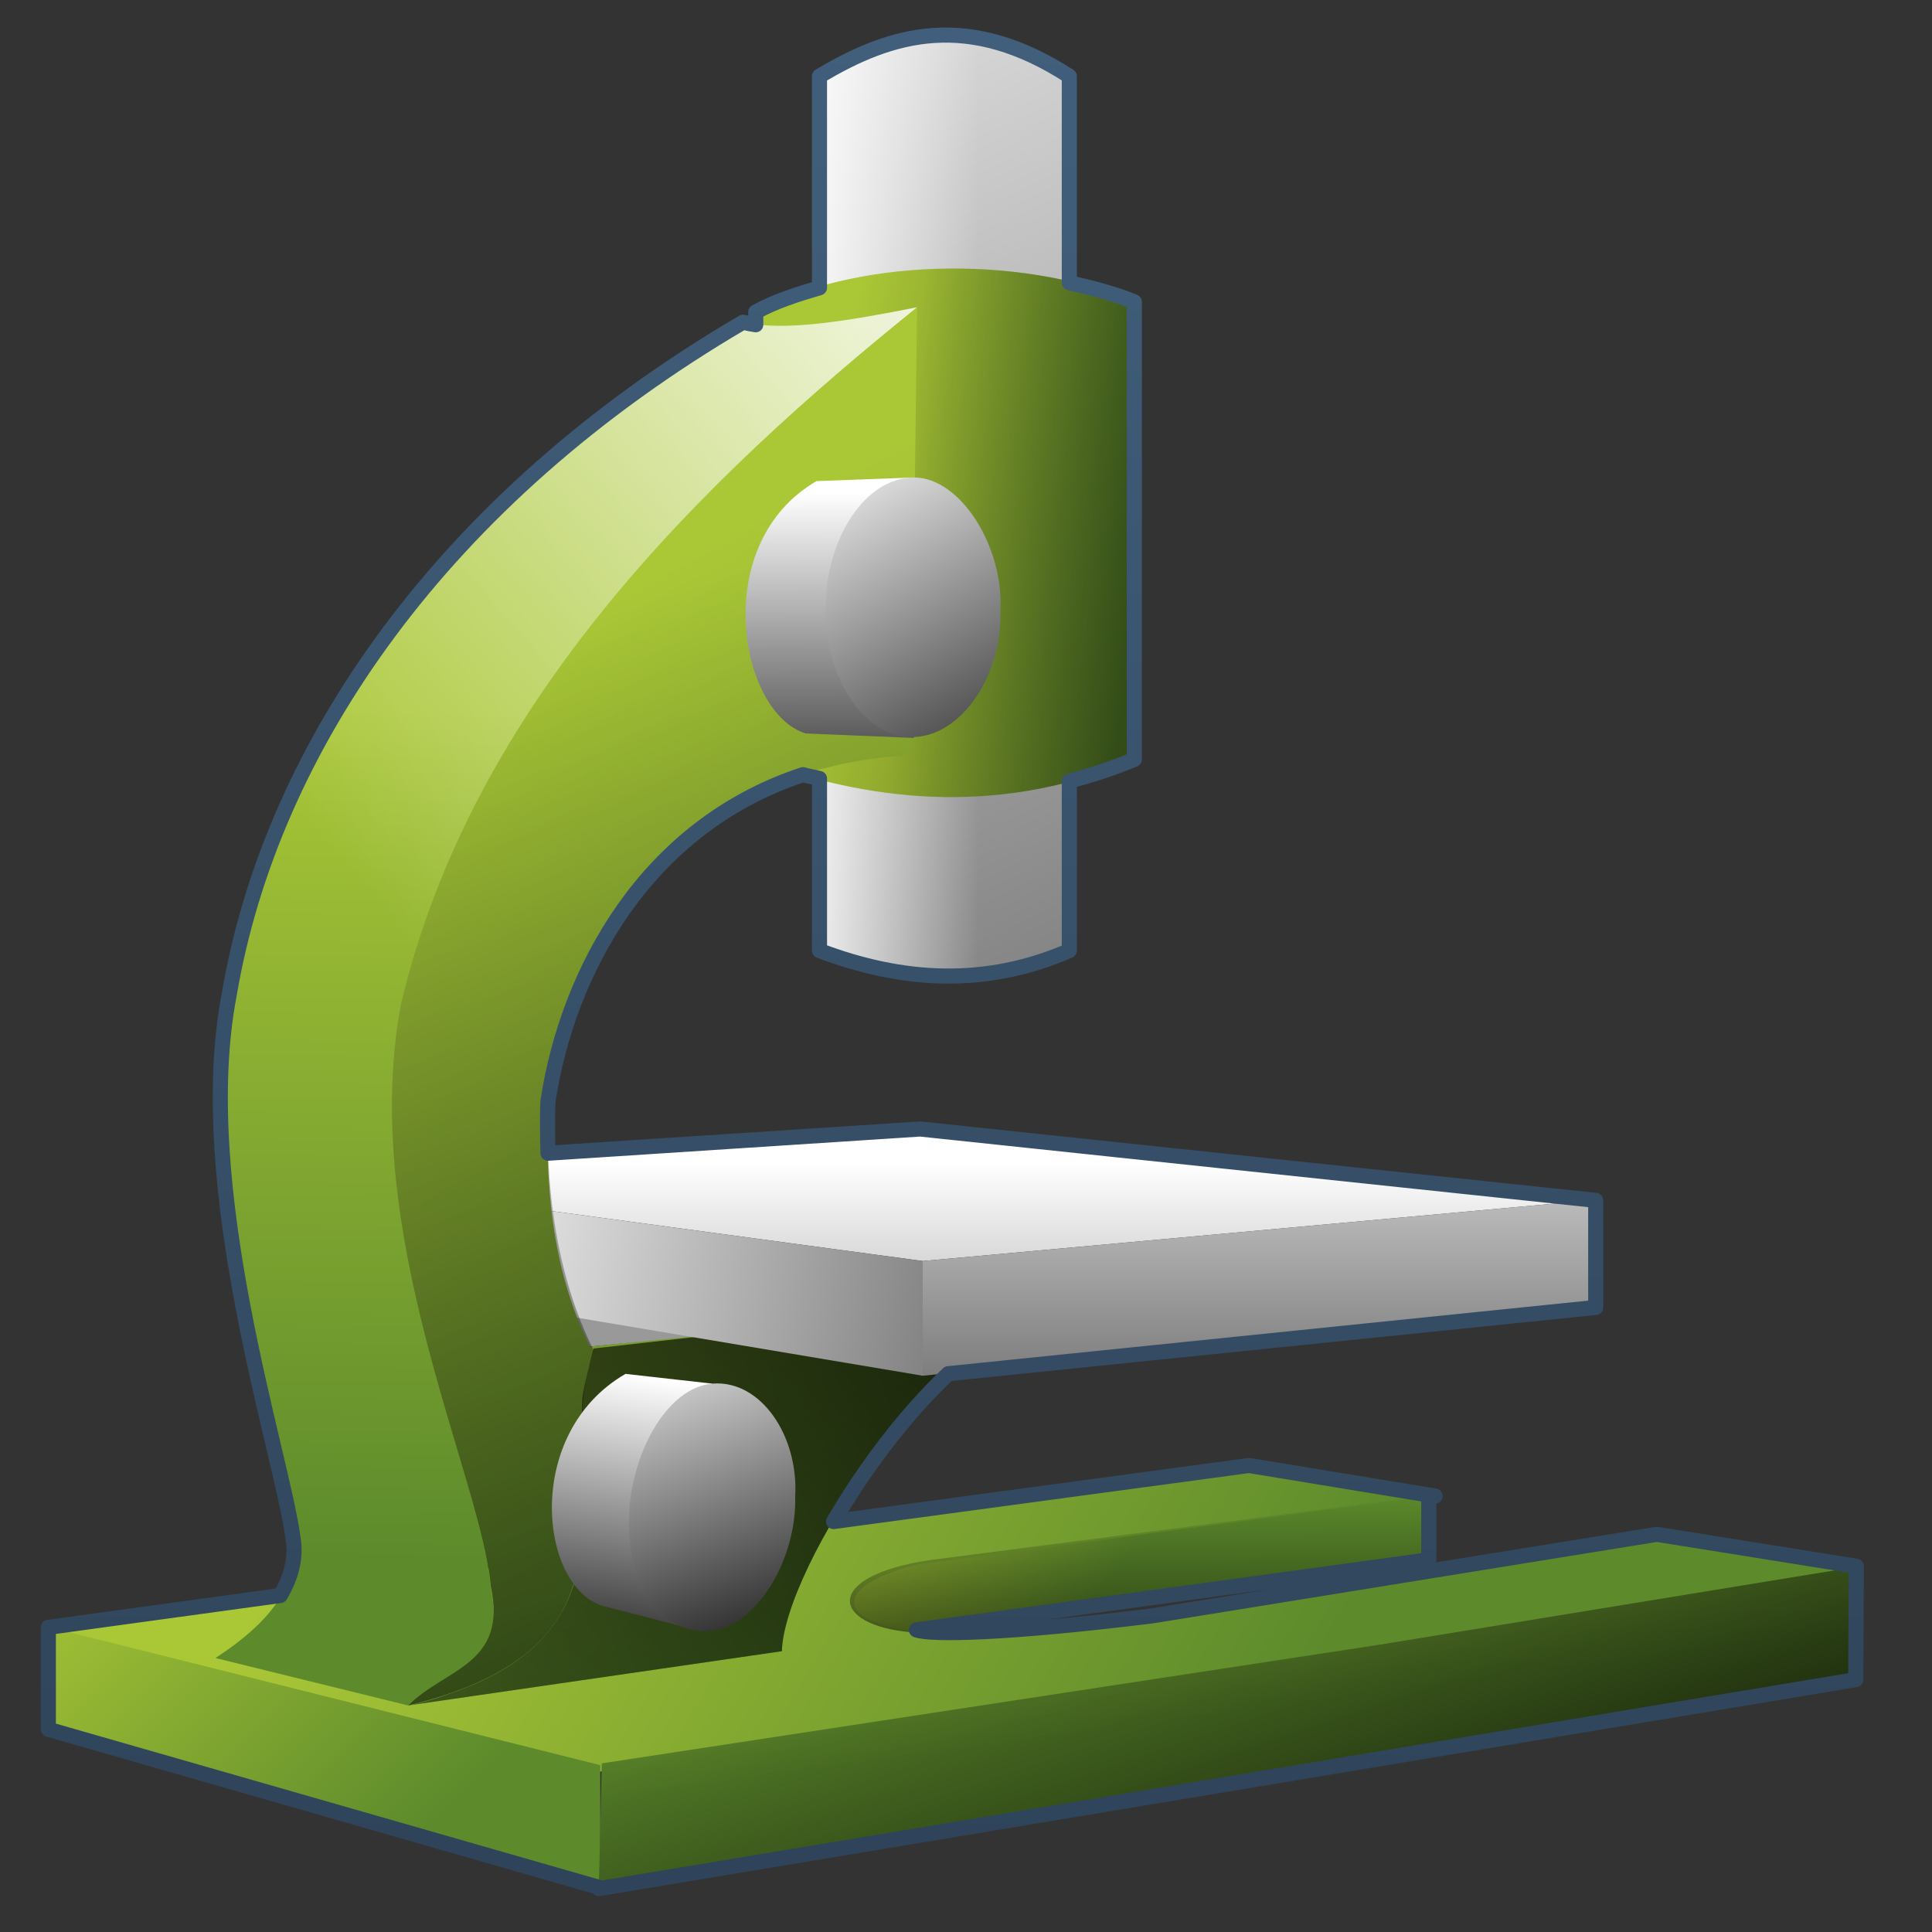 <?xml version="1.0" encoding="UTF-8" standalone="no"?>
<!-- Created with Inkscape (http://www.inkscape.org/) -->

<svg
   xmlns:dc="http://purl.org/dc/elements/1.1/"
   xmlns:cc="http://creativecommons.org/ns#"
   xmlns:rdf="http://www.w3.org/1999/02/22-rdf-syntax-ns#"
   xmlns:svg="http://www.w3.org/2000/svg"
   xmlns="http://www.w3.org/2000/svg"
   xmlns:xlink="http://www.w3.org/1999/xlink"
   xmlns:sodipodi="http://sodipodi.sourceforge.net/DTD/sodipodi-0.dtd"
   xmlns:inkscape="http://www.inkscape.org/namespaces/inkscape"
   width="128"
   height="128"
   id="svg41759"
   version="1.1"
   inkscape:version="0.48.3.1 r9886"
   sodipodi:docname="Documento nuevo 5">
  <rect width="100%" height="100%" fill="#333333" stroke="none"/>
  <defs
     id="defs41761">
    <linearGradient
       id="linearGradient5316">
      <stop
         style="stop-color:#aac736;stop-opacity:1;"
         offset="0"
         id="stop5320" />
      <stop
         style="stop-color:#5d8b2c;stop-opacity:1;"
         offset="1"
         id="stop5322" />
    </linearGradient>
    <linearGradient
       inkscape:collect="always"
       xlink:href="#linearGradient5439"
       id="linearGradient13654"
       gradientUnits="userSpaceOnUse"
       gradientTransform="matrix(2.695,0,0,2.694,-984.196,-1769.534)"
       x1="373.961"
       y1="1007.794"
       x2="454.398"
       y2="1114.567" />
    <linearGradient
       id="linearGradient5439">
      <stop
         style="stop-color:#ffffff;stop-opacity:1;"
         offset="0"
         id="stop5441" />
      <stop
         style="stop-color:#000000;stop-opacity:1;"
         offset="1"
         id="stop5443" />
    </linearGradient>
    <linearGradient
       gradientTransform="matrix(2.702,0,0,2.702,-1311.278,-1777.951)"
       gradientUnits="userSpaceOnUse"
       y2="1000.428"
       x2="506.125"
       y1="1045.652"
       x1="506.125"
       id="linearGradient10802"
       xlink:href="#linearGradient9863"
       inkscape:collect="always" />
    <linearGradient
       id="linearGradient9863">
      <stop
         style="stop-color:#2f445a;stop-opacity:1;"
         offset="0"
         id="stop9865" />
      <stop
         style="stop-color:#415f7c;stop-opacity:1"
         offset="1"
         id="stop9867" />
    </linearGradient>
    <linearGradient
       gradientTransform="matrix(2.702,0,0,2.702,-1311.278,-1615.823)"
       gradientUnits="userSpaceOnUse"
       y2="960.624"
       x2="511.736"
       y1="950.552"
       x1="505.93"
       id="linearGradient10714"
       xlink:href="#linearGradient14753"
       inkscape:collect="always" />
    <linearGradient
       id="linearGradient14753">
      <stop
         style="stop-color:#ffffff;stop-opacity:1;"
         offset="0"
         id="stop14755" />
      <stop
         style="stop-color:#000000;stop-opacity:1;"
         offset="1"
         id="stop14757" />
    </linearGradient>
    <linearGradient
       gradientTransform="matrix(2.702,0,0,2.702,-1311.278,-1615.823)"
       gradientUnits="userSpaceOnUse"
       y2="961.587"
       x2="504.341"
       y1="952.188"
       x1="504.312"
       id="linearGradient10712"
       xlink:href="#linearGradient14753"
       inkscape:collect="always" />
    <linearGradient
       id="linearGradient41832">
      <stop
         style="stop-color:#ffffff;stop-opacity:1;"
         offset="0"
         id="stop41834" />
      <stop
         style="stop-color:#000000;stop-opacity:1;"
         offset="1"
         id="stop41836" />
    </linearGradient>
    <linearGradient
       gradientTransform="matrix(2.702,0,0,2.702,-1311.278,-1615.823)"
       gradientUnits="userSpaceOnUse"
       y2="981.712"
       x2="504.754"
       y1="971.989"
       x1="501.313"
       id="linearGradient10718"
       xlink:href="#linearGradient14753"
       inkscape:collect="always" />
    <linearGradient
       id="linearGradient41839">
      <stop
         style="stop-color:#ffffff;stop-opacity:1;"
         offset="0"
         id="stop41841" />
      <stop
         style="stop-color:#000000;stop-opacity:1;"
         offset="1"
         id="stop41843" />
    </linearGradient>
    <linearGradient
       gradientTransform="matrix(2.702,0,0,2.702,-1311.278,-1615.823)"
       gradientUnits="userSpaceOnUse"
       y2="981.601"
       x2="497.958"
       y1="973.581"
       x1="499.14"
       id="linearGradient10716"
       xlink:href="#linearGradient14753"
       inkscape:collect="always" />
    <linearGradient
       id="linearGradient41846">
      <stop
         style="stop-color:#ffffff;stop-opacity:1;"
         offset="0"
         id="stop41848" />
      <stop
         style="stop-color:#000000;stop-opacity:1;"
         offset="1"
         id="stop41850" />
    </linearGradient>
    <linearGradient
       gradientTransform="matrix(2.702,0,0,2.702,-1311.278,-1615.823)"
       gradientUnits="userSpaceOnUse"
       y2="955.197"
       x2="500.046"
       y1="1001.778"
       x1="515.706"
       id="linearGradient10823"
       xlink:href="#linearGradient583"
       inkscape:collect="always" />
    <linearGradient
       inkscape:collect="always"
       id="linearGradient583">
      <stop
         style="stop-color:#000000;stop-opacity:1;"
         offset="0"
         id="stop584" />
      <stop
         style="stop-color:#000000;stop-opacity:0;"
         offset="1"
         id="stop585" />
    </linearGradient>
    <linearGradient
       gradientTransform="matrix(2.702,0,0,2.702,-1311.278,-1615.823)"
       gradientUnits="userSpaceOnUse"
       y2="977.21"
       x2="512.984"
       y1="991.263"
       x1="517.7"
       id="linearGradient10817"
       xlink:href="#linearGradient583"
       inkscape:collect="always" />
    <linearGradient
       gradientTransform="matrix(2.702,0,0,2.702,-1311.278,-1615.823)"
       gradientUnits="userSpaceOnUse"
       y2="976.737"
       x2="514.156"
       y1="983.851"
       x1="514.215"
       id="linearGradient10811"
       xlink:href="#linearGradient583"
       inkscape:collect="always" />
    <linearGradient
       gradientTransform="matrix(2.702,0,0,2.702,-1311.278,-1615.823)"
       gradientUnits="userSpaceOnUse"
       y2="982.643"
       x2="514.938"
       y1="964.766"
       x1="514.938"
       id="linearGradient10690"
       xlink:href="#linearGradient14753"
       inkscape:collect="always" />
    <linearGradient
       id="linearGradient41871">
      <stop
         style="stop-color:#ffffff;stop-opacity:1;"
         offset="0"
         id="stop41873" />
      <stop
         style="stop-color:#000000;stop-opacity:1;"
         offset="1"
         id="stop41875" />
    </linearGradient>
    <linearGradient
       gradientTransform="matrix(2.702,0,0,2.702,-1311.278,-1615.823)"
       gradientUnits="userSpaceOnUse"
       y2="982.487"
       x2="513.221"
       y1="967.461"
       x1="511.185"
       id="linearGradient10708"
       xlink:href="#linearGradient5316-2"
       inkscape:collect="always" />
    <linearGradient
       id="linearGradient5316-2">
      <stop
         style="stop-color:#aac736;stop-opacity:1;"
         offset="0"
         id="stop5320-1" />
      <stop
         style="stop-color:#5d8b2c;stop-opacity:1;"
         offset="1"
         id="stop5322-5" />
    </linearGradient>
    <linearGradient
       gradientTransform="matrix(2.702,0,0,2.702,-1311.278,-1615.823)"
       gradientUnits="userSpaceOnUse"
       y2="978.243"
       x2="506.798"
       y1="957.243"
       x1="495.549"
       id="linearGradient10696"
       xlink:href="#linearGradient5316-2"
       inkscape:collect="always" />
    <linearGradient
       id="linearGradient41882">
      <stop
         style="stop-color:#aac736;stop-opacity:1;"
         offset="0"
         id="stop41884" />
      <stop
         style="stop-color:#5d8b2c;stop-opacity:1;"
         offset="1"
         id="stop41886" />
    </linearGradient>
    <linearGradient
       gradientTransform="matrix(2.702,0,0,2.702,-1311.278,-1615.823)"
       gradientUnits="userSpaceOnUse"
       y2="943.972"
       x2="509.857"
       y1="959.528"
       x1="492.125"
       id="linearGradient10838"
       xlink:href="#linearGradient9590"
       inkscape:collect="always" />
    <linearGradient
       id="linearGradient9590">
      <stop
         style="stop-color:#ffffff;stop-opacity:0;"
         offset="0"
         id="stop9591" />
      <stop
         style="stop-color:#fff;stop-opacity:1;"
         offset="1"
         id="stop9592" />
    </linearGradient>
    <linearGradient
       gradientTransform="matrix(2.702,0,0,2.702,-1311.278,-1615.823)"
       gradientUnits="userSpaceOnUse"
       y2="955.563"
       x2="504.963"
       y1="958.568"
       x1="522.811"
       id="linearGradient10834"
       xlink:href="#linearGradient583"
       inkscape:collect="always" />
    <linearGradient
       gradientTransform="matrix(2.702,0,0,2.702,-1311.278,-1615.823)"
       gradientUnits="userSpaceOnUse"
       y2="978.368"
       x2="495.423"
       y1="957.493"
       x1="495.721"
       id="linearGradient10698"
       xlink:href="#linearGradient5316-2"
       inkscape:collect="always" />
    <linearGradient
       id="linearGradient41900">
      <stop
         style="stop-color:#aac736;stop-opacity:1;"
         offset="0"
         id="stop41902" />
      <stop
         style="stop-color:#5d8b2c;stop-opacity:1;"
         offset="1"
         id="stop41904" />
    </linearGradient>
    <linearGradient
       gradientTransform="matrix(2.702,0,0,2.702,-1311.278,-1615.823)"
       gradientUnits="userSpaceOnUse"
       y2="953.132"
       x2="513.124"
       y1="952.69"
       x1="507.508"
       id="linearGradient10702"
       xlink:href="#linearGradient5316-2"
       inkscape:collect="always" />
    <linearGradient
       id="linearGradient41907">
      <stop
         style="stop-color:#aac736;stop-opacity:1;"
         offset="0"
         id="stop41909" />
      <stop
         style="stop-color:#5d8b2c;stop-opacity:1;"
         offset="1"
         id="stop41911" />
    </linearGradient>
    <linearGradient
       gradientTransform="matrix(2.702,0,0,2.702,-1311.278,-1615.823)"
       gradientUnits="userSpaceOnUse"
       y2="974.55"
       x2="522.562"
       y1="968.737"
       x1="495.125"
       id="linearGradient10694"
       xlink:href="#linearGradient14753"
       inkscape:collect="always" />
    <linearGradient
       id="linearGradient41914">
      <stop
         style="stop-color:#ffffff;stop-opacity:1;"
         offset="0"
         id="stop41916" />
      <stop
         style="stop-color:#000000;stop-opacity:1;"
         offset="1"
         id="stop41918" />
    </linearGradient>
    <linearGradient
       gradientTransform="matrix(2.702,0,0,2.702,-1311.278,-1615.823)"
       gradientUnits="userSpaceOnUse"
       y2="949.097"
       x2="504.668"
       y1="949.097"
       x1="509.301"
       id="linearGradient10842"
       xlink:href="#linearGradient9590"
       inkscape:collect="always" />
    <linearGradient
       id="linearGradient41921">
      <stop
         style="stop-color:#ffffff;stop-opacity:0;"
         offset="0"
         id="stop41923" />
      <stop
         style="stop-color:#fff;stop-opacity:1;"
         offset="1"
         id="stop41925" />
    </linearGradient>
    <linearGradient
       gradientTransform="matrix(2.702,0,0,2.702,-1311.278,-1615.823)"
       gradientUnits="userSpaceOnUse"
       y2="984.488"
       x2="509.562"
       y1="968.61"
       x1="509.562"
       id="linearGradient10692"
       xlink:href="#linearGradient14753"
       inkscape:collect="always" />
    <linearGradient
       id="linearGradient41928">
      <stop
         style="stop-color:#ffffff;stop-opacity:1;"
         offset="0"
         id="stop41930" />
      <stop
         style="stop-color:#000000;stop-opacity:1;"
         offset="1"
         id="stop41932" />
    </linearGradient>
    <linearGradient
       gradientTransform="matrix(2.702,0,0,2.702,-1311.278,-1615.823)"
       gradientUnits="userSpaceOnUse"
       y2="992.038"
       x2="479.174"
       y1="960.881"
       x1="513.954"
       id="linearGradient10828"
       xlink:href="#linearGradient583"
       inkscape:collect="always" />
    <linearGradient
       gradientTransform="matrix(2.702,0,0,2.702,-1311.278,-1615.823)"
       gradientUnits="userSpaceOnUse"
       y2="994.617"
       x2="529.13"
       y1="932.48"
       x1="500.783"
       id="linearGradient10704"
       xlink:href="#linearGradient14753"
       inkscape:collect="always" />
    <linearGradient
       id="linearGradient41942">
      <stop
         style="stop-color:#ffffff;stop-opacity:1;"
         offset="0"
         id="stop41944" />
      <stop
         style="stop-color:#000000;stop-opacity:1;"
         offset="1"
         id="stop41946" />
    </linearGradient>
    <linearGradient
       gradientTransform="matrix(2.702,0,0,2.702,-1311.278,-1615.823)"
       gradientUnits="userSpaceOnUse"
       y2="984.038"
       x2="496.672"
       y1="975.641"
       x1="488.411"
       id="linearGradient10710"
       xlink:href="#linearGradient5316-2"
       inkscape:collect="always" />
    <linearGradient
       id="linearGradient41949">
      <stop
         style="stop-color:#aac736;stop-opacity:1;"
         offset="0"
         id="stop41951" />
      <stop
         style="stop-color:#5d8b2c;stop-opacity:1;"
         offset="1"
         id="stop41953" />
    </linearGradient>
    <linearGradient
       gradientTransform="matrix(2.702,0,0,2.702,-1311.278,-1615.823)"
       gradientUnits="userSpaceOnUse"
       y2="978.243"
       x2="506.798"
       y1="957.243"
       x1="495.549"
       id="linearGradient10700"
       xlink:href="#linearGradient14726"
       inkscape:collect="always" />
    <linearGradient
       id="linearGradient14726">
      <stop
         style="stop-color:#aac736;stop-opacity:1;"
         offset="0"
         id="stop14728" />
      <stop
         style="stop-color:#5d8b2c;stop-opacity:1;"
         offset="1"
         id="stop14730" />
    </linearGradient>
    <linearGradient
       gradientTransform="matrix(2.702,0,0,2.702,-1311.278,-1615.823)"
       gradientUnits="userSpaceOnUse"
       y2="986.206"
       x2="514.375"
       y1="974.331"
       x1="494.604"
       id="linearGradient10706"
       xlink:href="#linearGradient5316-2"
       inkscape:collect="always" />
    <linearGradient
       id="linearGradient41960">
      <stop
         style="stop-color:#aac736;stop-opacity:1;"
         offset="0"
         id="stop41962" />
      <stop
         style="stop-color:#5d8b2c;stop-opacity:1;"
         offset="1"
         id="stop41964" />
    </linearGradient>
    <linearGradient
       gradientTransform="matrix(2.702,0,0,2.702,-1311.278,-1615.823)"
       gradientUnits="userSpaceOnUse"
       y2="978.382"
       x2="512.831"
       y1="974.316"
       x1="507.448"
       id="linearGradient10720"
       xlink:href="#linearGradient5316-2"
       inkscape:collect="always" />
    <linearGradient
       id="linearGradient41967">
      <stop
         style="stop-color:#aac736;stop-opacity:1;"
         offset="0"
         id="stop41969" />
      <stop
         style="stop-color:#5d8b2c;stop-opacity:1;"
         offset="1"
         id="stop41971" />
    </linearGradient>
  </defs>
  <sodipodi:namedview
     id="base"
     pagecolor="#ffffff"
     bordercolor="#666666"
     borderopacity="1.0"
     inkscape:pageopacity="0.0"
     inkscape:pageshadow="2"
     inkscape:zoom="0.98994949"
     inkscape:cx="199.18061"
     inkscape:cy="20.798215"
     inkscape:document-units="px"
     inkscape:current-layer="layer1"
     showgrid="false"
     inkscape:showpageshadow="false"
     inkscape:window-width="1366"
     inkscape:window-height="720"
     inkscape:window-x="0"
     inkscape:window-y="24"
     inkscape:window-maximized="1" />
  <g
     inkscape:label="Capa 1"
     inkscape:groupmode="layer"
     id="layer1"
     transform="translate(0,-924.362)">
    <path
       inkscape:connector-curvature="0"
       sodipodi:nodetypes="ccccc"
       id="path10684"
       d="m 61.618,1027.72 33.04,-4.274 0,4.241 -34.28,4.816 c -5.345,-0.453 -5.911,-3.723 1.24,-4.782 z"
       style="fill:url(#linearGradient10720);fill-opacity:1;fill-rule:evenodd;stroke:none;display:inline" />
    <path
       inkscape:connector-curvature="0"
       sodipodi:nodetypes="ccccccccc"
       id="path10682"
       d="m 82.751,1021.419 12.329,2.027 -34.285,4.56 c -8.85,2.248 -3.807,6.868 15.538,3.378 l 33.588,-5.172 13.005,2.027 -83.263,13.511 -36.515,-9.588 79.603,-10.741 z"
       style="fill:url(#linearGradient10706);fill-opacity:1;fill-rule:evenodd;stroke:none;display:inline" />
    <path
       inkscape:connector-curvature="0"
       style="fill:url(#linearGradient10700);fill-opacity:1;fill-rule:evenodd;stroke:none;display:inline"
       d="m 39.095,1013.583 32.356,-3.515 c -9.587,2.329 -19.52,18.278 -19.649,23.691 l -24.758,3.593 c 2.422,-2.455 6.632,-2.685 5.461,-7.935 0.365,-6.194 3.617,-10.944 6.589,-15.835 z"
       id="path10680"
       sodipodi:nodetypes="cccccc" />
    <path
       inkscape:connector-curvature="0"
       sodipodi:nodetypes="ccccc"
       id="path10606"
       d="m 3.212,1038.913 0,-6.755 36.556,9.149 0,8.106 -36.556,-10.5 z"
       style="fill:url(#linearGradient10710);fill-opacity:1;fill-rule:evenodd;stroke:none;display:inline" />
    <path
       inkscape:connector-curvature="0"
       sodipodi:nodetypes="ccccc"
       id="path10616"
       d="m 54.319,929.378 0,57.927 c 5.517,2.095 11.034,2.404 16.551,0 l 0,-57.927 c -6.583,-4.263 -11.756,-2.886 -16.551,0 z"
       style="fill:url(#linearGradient10704);fill-opacity:1;fill-rule:evenodd;stroke:none;display:inline" />
    <path
       inkscape:connector-curvature="0"
       sodipodi:nodetypes="cccccc"
       id="path10826"
       d="m 39.334,1013.703 32.117,-3.635 c -9.587,2.329 -19.52,18.278 -19.649,23.691 l -24.758,3.593 c 1.885,-0.246 11.051,-3.282 10.596,-8.651 0.365,-6.194 0.392,-10.586 1.693,-14.999 z"
       style="fill:url(#linearGradient10828);fill-opacity:1;fill-rule:evenodd;stroke:none;display:inline" />
    <path
       inkscape:connector-curvature="0"
       sodipodi:nodetypes="ccccc"
       id="path10686"
       d="m 39.177,1013.566 -9.289,-1.351 29.387,-3.04 8.445,1.605 -28.543,2.786 z"
       style="fill:#999999;fill-rule:evenodd;stroke:none;display:inline" />
    <path
       inkscape:connector-curvature="0"
       style="fill:url(#linearGradient10692);fill-opacity:1;fill-rule:evenodd;stroke:none;display:inline"
       d="m 105.72,1003.855 -44.587,4.053 -43.912,-5.911 43.743,-2.871 44.756,4.729 z"
       id="path10633"
       sodipodi:nodetypes="ccccc" />
    <path
       inkscape:connector-curvature="0"
       style="fill:url(#linearGradient10842);fill-opacity:1;fill-rule:evenodd;stroke:none;display:inline"
       d="m 54.319,929.378 0,57.927 c 5.517,2.095 11.034,2.404 16.551,0 l 0,-57.927 c -6.583,-4.263 -11.756,-2.886 -16.551,0 z"
       id="path10840"
       sodipodi:nodetypes="ccccc" />
    <path
       inkscape:connector-curvature="0"
       style="fill:url(#linearGradient10694);fill-opacity:1;fill-rule:evenodd;stroke:none;display:inline"
       d="m 17.221,1001.997 43.912,5.911 0,7.6 -43.912,-7.373 0,-6.138 z"
       id="path10637"
       sodipodi:nodetypes="ccccc" />
    <path
       inkscape:connector-curvature="0"
       style="fill:url(#linearGradient10702);fill-opacity:1;fill-rule:evenodd;stroke:none;display:inline"
       d="m 50.041,945.069 0,29.628 c 8.369,3.069 16.739,3.522 25.108,0 l 0,-30.344 c -7.876,-3.262 -18.789,-2.794 -25.108,0.717 z"
       id="path10639"
       sodipodi:nodetypes="ccccc" />
    <path
       inkscape:connector-curvature="0"
       style="fill:url(#linearGradient10698);fill-opacity:1;fill-rule:evenodd;stroke:none;display:inline"
       d="m 28.702,990.952 c 4.705,-19.992 20.17,-34.962 32.054,-46.232 -4.518,0.892 -8.87,1.645 -11.509,0.971 -19.908,11.66 -31.24,28.222 -34.011,44.502 -2.47,12.8 3.41,30.332 4.173,36.038 0.508,3.144 -1.656,5.721 -5.137,7.979 l 12.773,3.144 c 2.422,-2.455 6.632,-2.565 5.461,-7.815 -0.578,-7.055 -6.617,-23.444 -3.804,-38.586 z"
       id="path10643"
       sodipodi:nodetypes="ccccccccc" />
    <path
       inkscape:connector-curvature="0"
       sodipodi:nodetypes="ccccc"
       id="path10832"
       d="m 50.041,945.069 0,29.628 c 8.369,3.069 16.739,3.522 25.108,0 l 0,-30.344 c -7.876,-3.262 -18.789,-2.794 -25.108,0.717 z"
       style="fill:url(#linearGradient10834);fill-opacity:1;fill-rule:evenodd;stroke:none;display:inline" />
    <path
       inkscape:connector-curvature="0"
       sodipodi:nodetypes="ccccc"
       id="path10836"
       d="m 28.702,991.668 c 4.705,-19.992 20.17,-35.679 32.054,-46.949 -4.518,0.892 -8.87,1.645 -11.509,0.971 -19.908,11.66 -31.24,28.222 -34.011,44.502 l 13.465,1.477 z"
       style="fill:url(#linearGradient10838);fill-opacity:1;fill-rule:evenodd;stroke:none;display:inline" />
    <path
       inkscape:connector-curvature="0"
       sodipodi:nodetypes="cccccccc"
       id="path10666"
       d="m 26.552,990.952 c 4.705,-19.992 19.931,-34.724 34.204,-46.232 l -0.362,29.681 c -15.348,0.682 -22.458,12.515 -24.046,22.885 -0.273,5.23 0.192,11.256 2.747,16.299 -2.379,8.424 4.84,19.78 -12.05,23.769 2.422,-2.455 6.632,-2.685 5.461,-7.935 -0.578,-7.055 -8.767,-23.324 -5.954,-38.466 z"
       style="fill:url(#linearGradient10696);fill-opacity:1;fill-rule:evenodd;stroke:none;display:inline" />
    <path
       inkscape:connector-curvature="0"
       sodipodi:nodetypes="cccccc"
       id="path10620"
       d="m 39.873,1041.189 51.489,-7.857 31.585,-5.157 0,7.431 -83.274,13.848 0.2,-8.265 z"
       style="fill:url(#linearGradient10708);fill-opacity:1;fill-rule:evenodd;stroke:none;display:inline" />
    <path
       inkscape:connector-curvature="0"
       sodipodi:nodetypes="ccccc"
       id="path10629"
       d="m 105.72,1003.855 -44.587,4.053 0,7.6 44.587,-4.56 0,-7.093 z"
       style="fill:url(#linearGradient10690);fill-opacity:1;fill-rule:evenodd;stroke:none;display:inline" />
    <path
       inkscape:connector-curvature="0"
       style="fill:url(#linearGradient10811);fill-opacity:1;fill-rule:evenodd;stroke:none;display:inline"
       d="m 61.618,1027.72 33.04,-4.274 0,4.241 -34.28,4.816 c -5.345,-0.453 -5.911,-3.723 1.24,-4.782 z"
       id="path10804"
       sodipodi:nodetypes="ccccc" />
    <path
       inkscape:connector-curvature="0"
       style="fill:url(#linearGradient10817);fill-opacity:1;fill-rule:evenodd;stroke:none;display:inline"
       d="m 39.873,1041.189 51.489,-7.857 31.585,-5.157 0,7.431 -83.274,13.848 0.2,-8.265 z"
       id="path10814"
       sodipodi:nodetypes="cccccc" />
    <path
       inkscape:connector-curvature="0"
       style="fill:url(#linearGradient10823);fill-opacity:1;fill-rule:evenodd;stroke:none;display:inline"
       d="m 26.552,990.952 c 4.705,-19.992 19.931,-34.724 34.204,-46.232 l -0.362,29.681 c -15.348,0.682 -22.458,12.515 -24.046,22.885 -0.273,5.23 0.431,11.495 2.986,16.538 -3.035,8.662 4.721,19.361 -12.289,23.53 2.422,-2.455 6.632,-2.685 5.461,-7.935 -0.578,-7.055 -8.767,-23.324 -5.954,-38.466 z"
       id="path10820"
       sodipodi:nodetypes="cccccccc" />
    <path
       inkscape:connector-curvature="0"
       style="fill:url(#linearGradient10716);fill-opacity:1;fill-rule:evenodd;stroke:none;display:inline"
       d="m 47.172,1016.029 -5.732,-0.644 c -6.803,3.94 -5.696,14.107 -1.501,15.377 l 6.573,1.69 0.66,-16.423 z"
       id="path10670"
       sodipodi:nodetypes="ccccc" />
    <path
       inkscape:connector-curvature="0"
       style="fill:url(#linearGradient10718);fill-opacity:1;stroke:none;display:inline"
       d="m 52.684,1023.503 c 0.113,4 -2.381,8.427 -5.455,8.891 -3.04,0.459 -5.569,-2.679 -5.569,-7.134 0,-4.454 2.503,-9.008 5.569,-9.232 3.194,-0.235 5.683,3.475 5.455,7.475 z"
       id="path10672"
       sodipodi:nodetypes="csssc" />
    <path
       inkscape:connector-curvature="0"
       sodipodi:nodetypes="ccccc"
       id="path10664"
       d="m 60.488,955.998 -6.389,0.238 c -7.148,4.14 -5.125,15.385 -0.717,16.719 l 7.166,0.299 -0.059,-17.256 z"
       style="fill:url(#linearGradient10712);fill-opacity:1;fill-rule:evenodd;stroke:none;display:inline" />
    <path
       inkscape:connector-curvature="0"
       sodipodi:nodetypes="csssc"
       id="path10657"
       d="m 66.28,964.835 c 0.119,4.203 -2.502,8.24 -5.732,8.359 -3.228,0.119 -5.852,-3.799 -5.852,-8.479 0,-4.68 2.622,-8.718 5.852,-8.718 3.111,0 5.971,4.634 5.732,8.837 z"
       style="fill:url(#linearGradient10714);fill-opacity:1;stroke:none;display:inline" />
    <path
       inkscape:connector-curvature="0"
       sodipodi:nodetypes="ccccccccccccccccccccccccccccccccccccccc"
       id="path10722"
       d="m 61.893,926.71 c -2.716,0.173 -5.202,1.26 -7.6,2.702 l 0,14.017 c -1.535,0.449 -2.983,0.916 -4.223,1.605 l 0,0.844 c -0.286,-0.041 -0.589,-0.103 -0.844,-0.168 -19.908,11.66 -31.261,28.22 -34.032,44.501 -2.47,12.8 3.459,30.35 4.222,36.056 0.224,1.383 -0.149,2.616 -0.844,3.8 l -15.369,2.111 0,6.755 36.481,10.471 0,0.084 83.263,-13.848 0.041,-7.51 -13.214,-2.116 -33.44,5.404 c -9.676,1.191 -14.654,1.28 -15.622,0.929 l 33.947,-4.644 0,-4.138 0.422,-0.084 -12.329,-2.027 -27.529,3.715 c 1.975,-3.364 4.574,-6.922 7.6,-9.795 l 42.898,-4.391 0,-7.093 -44.756,-4.729 -24.658,1.604 c -0.027,-1.172 -0.059,-2.345 0,-3.462 1.314,-8.582 6.471,-18.181 16.889,-21.617 0.366,0.105 0.731,0.159 1.098,0.254 l 0,11.4 c 5.517,2.095 11.034,2.404 16.551,0 l 0,-11.231 c 1.439,-0.378 2.867,-0.83 4.307,-1.436 l 0,-30.314 c -1.345,-0.557 -2.822,-0.924 -4.307,-1.267 l 0,-13.68 c -3.292,-2.131 -6.236,-2.874 -8.952,-2.702 z"
       style="fill:none;stroke:url(#linearGradient10802);stroke-width:1;stroke-linecap:round;stroke-linejoin:round;stroke-miterlimit:4;stroke-opacity:1;stroke-dasharray:none;display:inline" />
  </g>
</svg>
